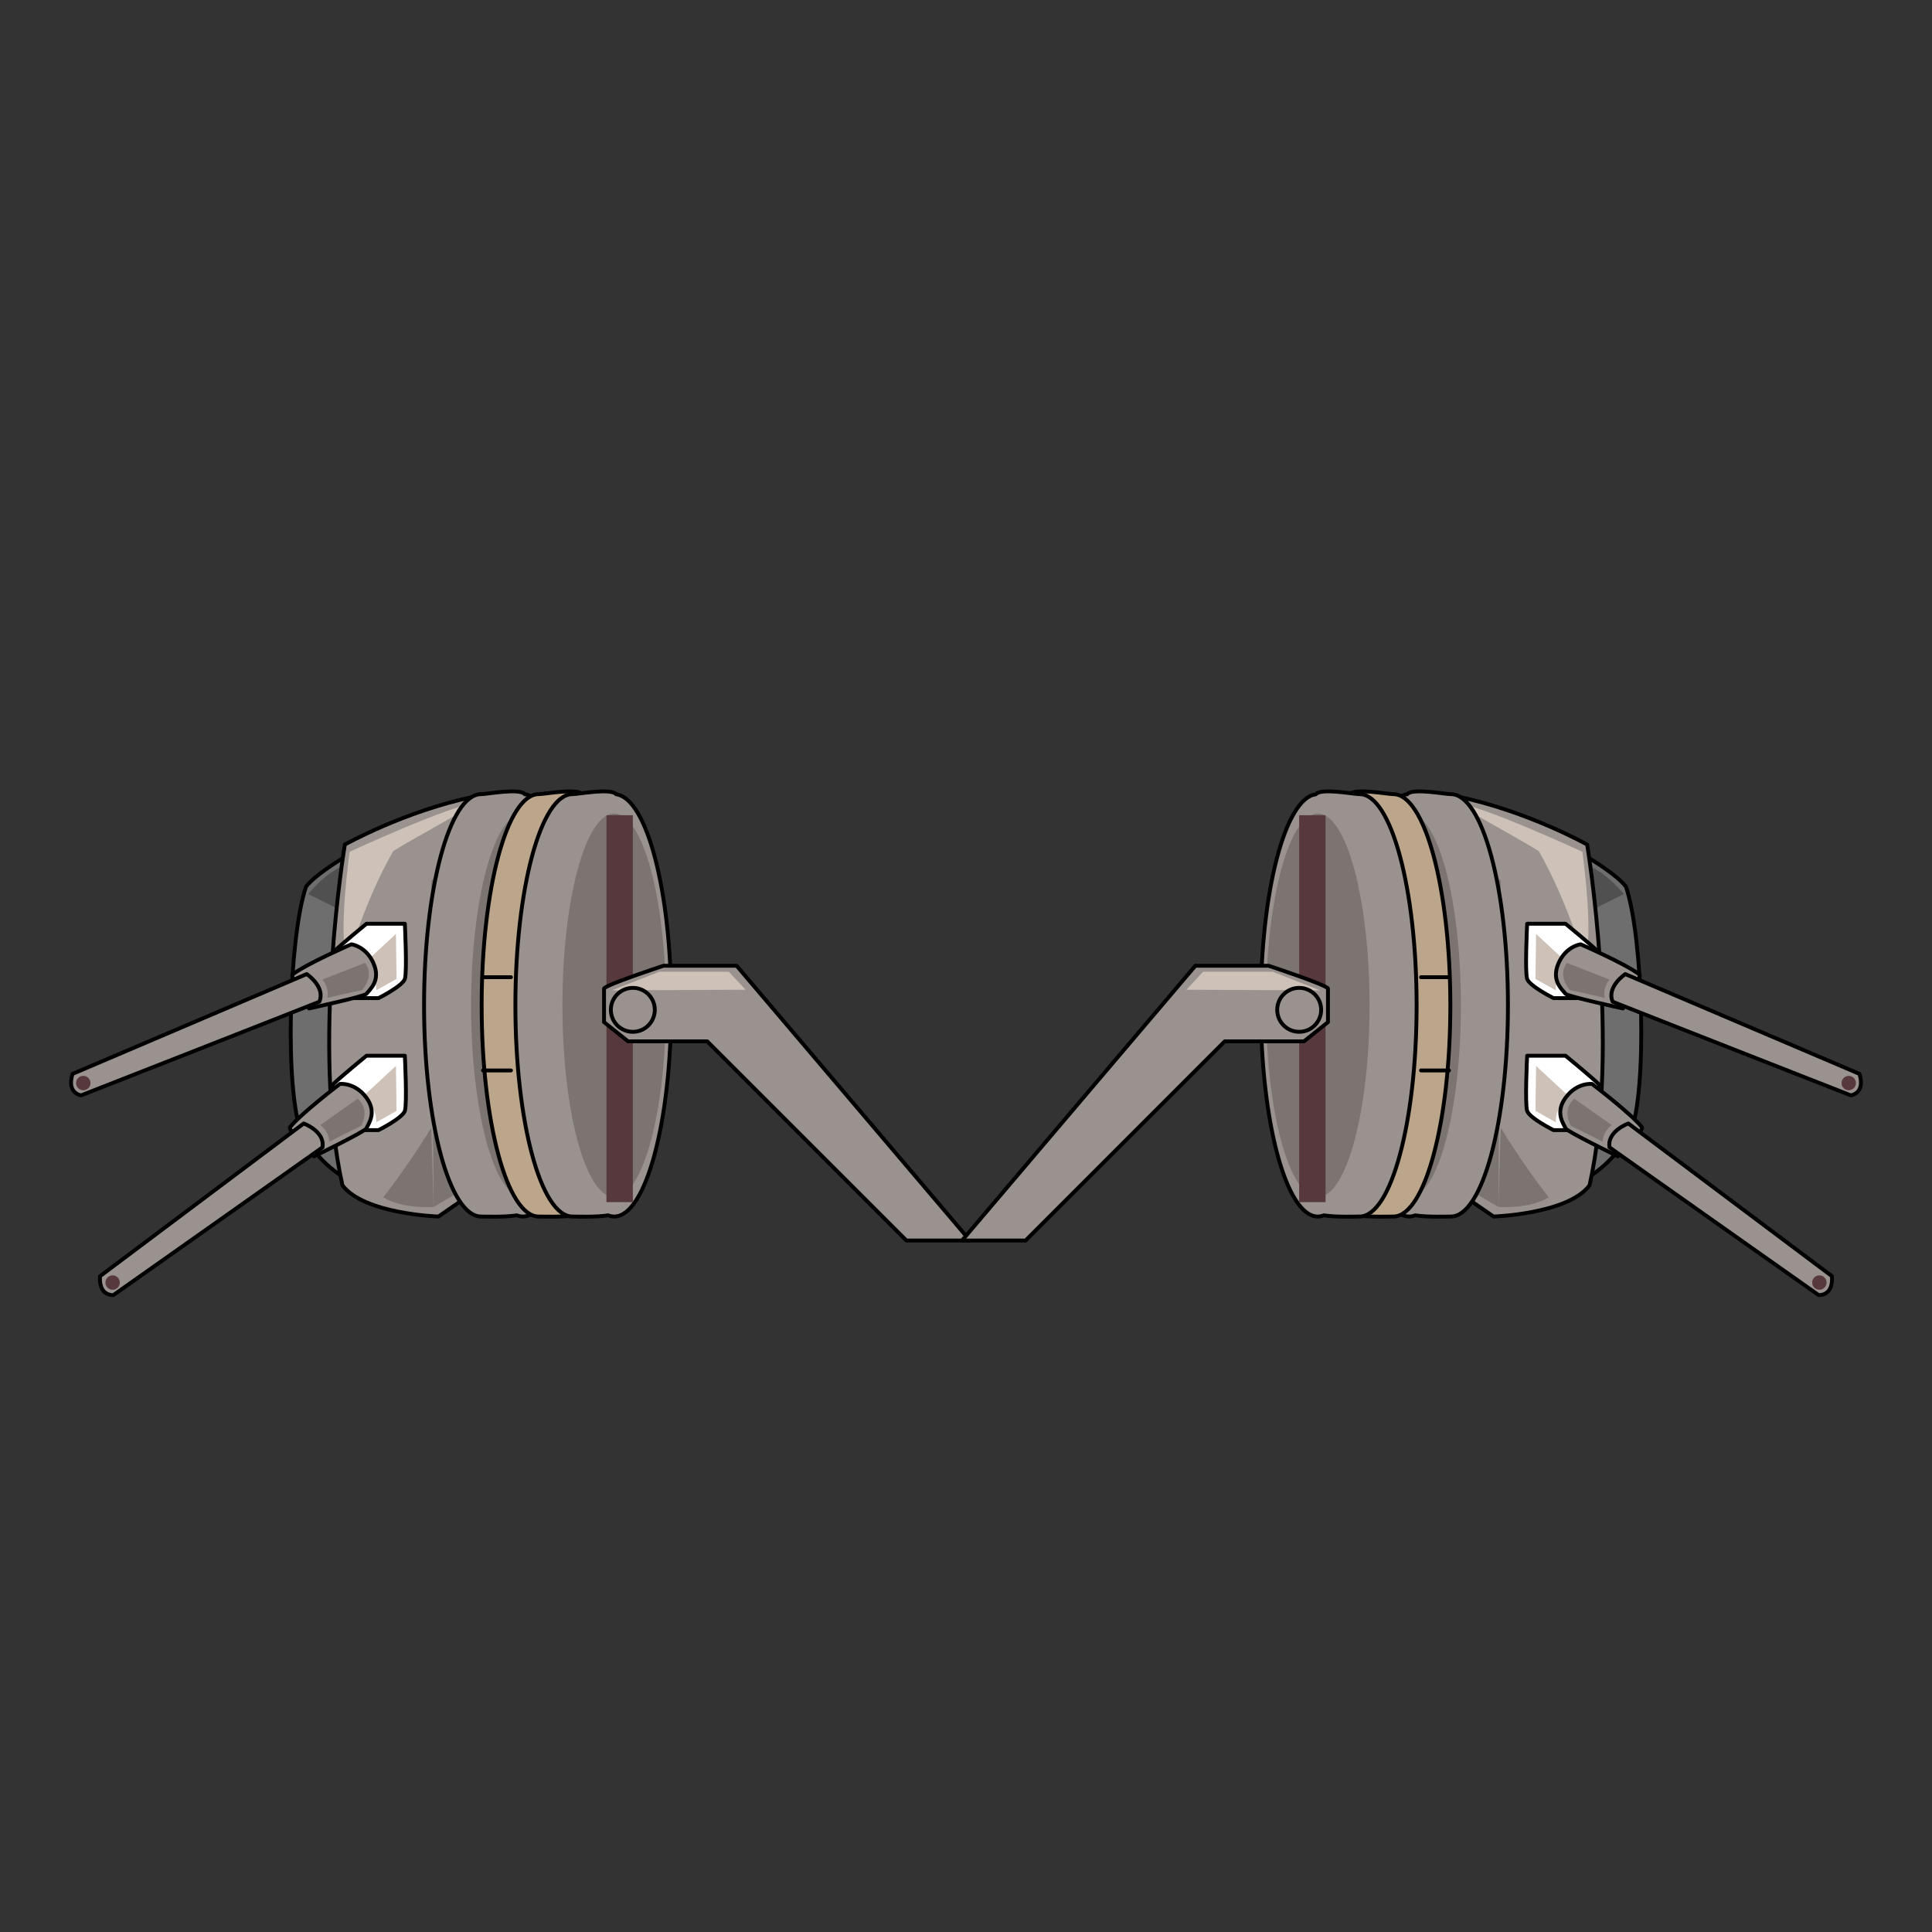 <svg xmlns="http://www.w3.org/2000/svg" width="500" height="500" version="1.1"><rect width="100%" height="100%" fill="#333333" stroke="none"/><g id="x031" data-trait-type="Wings" data-trait-value="Defence Wings"><g><g><g><g><g><path style="fill:#6E6E6E;stroke:#000000;stroke-linecap:round;stroke-linejoin:round;" d="M90.969,220.745c0,0-8.962,5.085-11.763,8.716c-4.48,13.074-5.601,53.021-1.12,63.915c6.722,10.895,14.564,13.073,14.564,13.073L90.969,220.745z"></path></g><path style="fill:#505050;" d="M79.767,231.389c0,0,3.921-5.042,8.962-7.282c2.24,4.481,1.121,12.323,1.121,12.323L79.767,231.389z"></path></g><g><g><path style="fill:#99928E;stroke:#000000;stroke-linecap:round;stroke-linejoin:round;" d="M122.788,206.148c-18.011,3.727-33.538,12.422-33.538,12.422s-8.695,52.169-0.621,88.192c5.589,7.452,24.843,8.074,24.843,8.074l18.011-12.423v-90.055C131.483,212.359,124.651,206.148,122.788,206.148z"></path><path style="fill:#CDC1B8;" d="M89.871,249.002c0,0,4.348-15.526,11.8-28.569c-0.869,0,21.902-12.421,21.117-12.421c-5.383,0-32.296,12.421-32.296,12.421S87.386,242.171,89.871,249.002z"></path><path style="fill:#7B7470;" d="M112.229,312.352c0,0-8.074,0.621-13.042-2.484c6.832-8.695,12.422-18.011,12.422-18.011L112.229,312.352z"></path><polygon style="fill:#7B7470;" points="130.24,301.794 129.62,214.223 111.608,227.887 112.229,312.352 "></polygon></g><g><g><g><path style="fill:#FFFFFF;stroke:#000000;stroke-linecap:round;stroke-linejoin:round;" d="M104.776,239.065h-9.937c0,0-6.832,5.59-8.695,7.453c0,4.968,0,11.801,0,11.801h11.801c0,0,6.21-3.105,6.832-4.97C105.397,251.486,104.776,239.065,104.776,239.065z"></path><path style="fill:#CDC1B8;" d="M94.082,249.467l8.384-7.764l0.156,11.646l-5.28,2.949C97.341,256.298,97.807,252.727,94.082,249.467z"></path></g><g><g><path style="fill:#99928E;stroke:#000000;stroke-linecap:round;stroke-linejoin:round;" d="M90.935,244.383c0,0,3.822,0.489,5.743,4.959c1.92,4.471-0.952,6.693-1.833,7.851c-0.533,0.703-14.87,3.793-14.87,3.793s-4.792-7.621-4.305-8.755C79.145,249.498,90.935,244.383,90.935,244.383z"></path><path style="fill:#7B7470;" d="M83.466,253.506l10.993-4.297c0,0,2.683,2.879-0.738,7.017c-2.737,0.526-9.047,2.04-9.047,2.04S85.409,255.999,83.466,253.506z"></path></g><g><path style="fill:#99928E;stroke:#000000;stroke-linecap:round;stroke-linejoin:round;" d="M18.777,277.92l60.598-25.828c0,0,4.933,3.268,3.263,7.158C74.995,262.306,21,283.479,21,283.479S17.178,282.992,18.777,277.92z"></path><circle style="fill:#57383D;" cx="21.551" cy="280.294" r="1.863"></circle></g></g></g><g><g><path style="fill:#FFFFFF;stroke:#000000;stroke-linecap:round;stroke-linejoin:round;" d="M104.776,273.224h-9.937c0,0-6.832,5.59-8.695,7.454c0,4.968,0,11.8,0,11.8h11.801c0,0,6.21-3.105,6.832-4.97C105.397,285.646,104.776,273.224,104.776,273.224z"></path><path style="fill:#CDC1B8;" d="M94.082,283.625l8.384-7.763l0.156,11.645l-5.28,2.95C97.341,290.457,97.807,286.886,94.082,283.625z"></path></g><g><g><path style="fill:#99928E;stroke:#000000;stroke-linecap:round;stroke-linejoin:round;" d="M87.977,280.518c0,0,3.829-0.435,6.759,3.449c2.929,3.884,0.669,6.727,0.089,8.063c-0.351,0.809-13.539,7.225-13.539,7.225s-6.469-6.26-6.267-7.478C77.745,288.295,87.977,280.518,87.977,280.518z"></path><path style="fill:#7B7470;" d="M82.896,291.158l9.653-6.792c0,0,3.291,2.157,0.954,6.99c-2.534,1.163-8.3,4.137-8.3,4.137S85.377,293.115,82.896,291.158z"></path></g><g><path style="fill:#99928E;stroke:#000000;stroke-linecap:round;stroke-linejoin:round;" d="M25.885,330.279l52.702-39.52c0,0,5.568,1.997,4.874,6.174c-6.696,4.788-54.094,38.216-54.094,38.216S25.54,335.587,25.885,330.279z"></path><circle style="fill:#57383D;" cx="29.146" cy="331.924" r="1.863"></circle></g></g></g></g></g><g><g><path style="fill:#99928E;stroke:#000000;stroke-linecap:round;stroke-linejoin:round;" d="M135.844,205.564c-0.01-0.012-0.019-0.025-0.029-0.036c-1.396-1.622-9.773,0-11.313,0c-8.15,0-14.756,24.469-14.756,54.653c0,30.186,6.606,54.655,14.756,54.655c1.115,0,6.071,0.196,9.252-0.31c0.516,0.202,1.039,0.31,1.57,0.31c8.149,0,14.756-24.47,14.756-54.655C150.08,230.644,143.752,206.581,135.844,205.564z"></path><ellipse style="fill:#7B7470;" cx="135.323" cy="260.182" rx="13.401" ry="49.634"></ellipse></g><g><g><path style="fill:#BBA68C;stroke:#000000;stroke-linecap:round;stroke-linejoin:round;" d="M150.75,205.564c-0.01-0.012-0.019-0.025-0.029-0.036c-1.396-1.622-9.772,0-11.313,0c-8.15,0-14.756,24.469-14.756,54.653c0,30.186,6.606,54.655,14.756,54.655c1.114,0,6.07,0.196,9.251-0.31c0.517,0.202,1.04,0.31,1.571,0.31c8.149,0,14.756-24.47,14.756-54.655C164.985,230.644,158.658,206.581,150.75,205.564z"></path></g><line style="fill:none;stroke:#000000;stroke-linecap:round;stroke-linejoin:round;" x1="125.001" y1="252.9" x2="132.239" y2="252.9"></line><line style="fill:none;stroke:#000000;stroke-linecap:round;stroke-linejoin:round;" x1="125.001" y1="277.027" x2="132.239" y2="277.027"></line></g><g><path style="fill:#99928E;stroke:#000000;stroke-linecap:round;stroke-linejoin:round;" d="M159.48,205.564c-0.011-0.012-0.019-0.025-0.03-0.036c-1.396-1.622-9.773,0-11.313,0c-8.15,0-14.756,24.469-14.756,54.653c0,30.186,6.606,54.655,14.756,54.655c1.114,0,6.07,0.196,9.251-0.31c0.516,0.202,1.039,0.31,1.57,0.31c8.149,0,14.756-24.47,14.756-54.655C173.715,230.644,167.388,206.581,159.48,205.564z"></path><ellipse style="fill:#7B7470;" cx="158.958" cy="260.182" rx="13.401" ry="49.634"></ellipse><rect x="156.946" y="210.981" style="fill:#57383D;" width="6.833" height="100.128"></rect></g></g></g><g><path style="fill:#99928E;stroke:#000000;stroke-linecap:round;stroke-linejoin:round;" d="M171.697,249.935c0,0-14.985,4.934-15.372,5.899c0,6.211,0,8.695,0,8.695l6.21,4.969h20.495l51.549,51.549h16.459l-60.399-71.112H171.697z"></path><polygon style="fill:#CDC1B8;" points="158.344,256.3 170.61,251.486 188.621,251.486 192.968,256.145 "></polygon></g><circle style="fill:#99928E;stroke:#000000;stroke-linecap:round;stroke-linejoin:round;" cx="163.775" cy="261.345" r="5.687"></circle></g><g><g><g><g><path style="fill:#6E6E6E;stroke:#000000;stroke-linecap:round;stroke-linejoin:round;" d="M409.03,220.745c0,0,8.963,5.085,11.764,8.716c4.48,13.074,5.601,53.021,1.12,63.915c-6.722,10.895-14.564,13.073-14.564,13.073L409.03,220.745z"></path></g><path style="fill:#505050;" d="M420.233,231.389c0,0-3.921-5.042-8.963-7.282c-2.24,4.481-1.119,12.323-1.119,12.323L420.233,231.389z"></path></g><g><g><path style="fill:#99928E;stroke:#000000;stroke-linecap:round;stroke-linejoin:round;" d="M377.213,206.148c18.011,3.727,33.537,12.422,33.537,12.422s8.696,52.169,0.621,88.192c-5.589,7.452-24.843,8.074-24.843,8.074l-18.011-12.423v-90.055C368.518,212.359,375.349,206.148,377.213,206.148z"></path><path style="fill:#CDC1B8;" d="M410.13,249.002c0,0-4.348-15.526-11.801-28.569c0.869,0-21.902-12.421-21.116-12.421c5.383,0,32.296,12.421,32.296,12.421S412.614,242.171,410.13,249.002z"></path><path style="fill:#7B7470;" d="M387.771,312.352c0,0,8.073,0.621,13.042-2.484c-6.832-8.695-12.422-18.011-12.422-18.011L387.771,312.352z"></path><polygon style="fill:#7B7470;" points="369.76,301.794 370.381,214.223 388.392,227.887 387.771,312.352 "></polygon></g><g><g><g><path style="fill:#FFFFFF;stroke:#000000;stroke-linecap:round;stroke-linejoin:round;" d="M395.224,239.065h9.938c0,0,6.831,5.59,8.694,7.453c0,4.968,0,11.801,0,11.801h-11.8c0,0-6.211-3.105-6.832-4.97C394.604,251.486,395.224,239.065,395.224,239.065z"></path><path style="fill:#CDC1B8;" d="M405.919,249.467l-8.385-7.764l-0.155,11.646l5.279,2.949C402.658,256.298,402.192,252.727,405.919,249.467z"></path></g><g><g><path style="fill:#99928E;stroke:#000000;stroke-linecap:round;stroke-linejoin:round;" d="M409.064,244.383c0,0-3.821,0.489-5.743,4.959c-1.919,4.471,0.952,6.693,1.834,7.851c0.533,0.703,14.87,3.793,14.87,3.793s4.792-7.621,4.305-8.755C420.855,249.498,409.064,244.383,409.064,244.383z"></path><path style="fill:#7B7470;" d="M416.534,253.506l-10.993-4.297c0,0-2.683,2.879,0.739,7.017c2.736,0.526,9.046,2.04,9.046,2.04S414.591,255.999,416.534,253.506z"></path></g><g><path style="fill:#99928E;stroke:#000000;stroke-linecap:round;stroke-linejoin:round;" d="M481.223,277.92l-60.599-25.828c0,0-4.933,3.268-3.263,7.158c7.644,3.056,61.64,24.229,61.64,24.229S482.822,282.992,481.223,277.92z"></path><circle style="fill:#57383D;" cx="478.449" cy="280.294" r="1.863"></circle></g></g></g><g><g><path style="fill:#FFFFFF;stroke:#000000;stroke-linecap:round;stroke-linejoin:round;" d="M395.224,273.224h9.938c0,0,6.831,5.59,8.694,7.454c0,4.968,0,11.8,0,11.8h-11.8c0,0-6.211-3.105-6.832-4.97C394.604,285.646,395.224,273.224,395.224,273.224z"></path><path style="fill:#CDC1B8;" d="M405.919,283.625l-8.385-7.763l-0.155,11.645l5.279,2.95C402.658,290.457,402.192,286.886,405.919,283.625z"></path></g><g><g><path style="fill:#99928E;stroke:#000000;stroke-linecap:round;stroke-linejoin:round;" d="M412.023,280.518c0,0-3.829-0.435-6.76,3.449c-2.929,3.884-0.669,6.727-0.089,8.063c0.351,0.809,13.539,7.225,13.539,7.225s6.469-6.26,6.266-7.478C422.256,288.295,412.023,280.518,412.023,280.518z"></path><path style="fill:#7B7470;" d="M417.104,291.158l-9.652-6.792c0,0-3.29,2.157-0.954,6.99c2.533,1.163,8.3,4.137,8.3,4.137S414.623,293.115,417.104,291.158z"></path></g><g><path style="fill:#99928E;stroke:#000000;stroke-linecap:round;stroke-linejoin:round;" d="M474.114,330.279l-52.701-39.52c0,0-5.569,1.997-4.874,6.174c6.697,4.788,54.094,38.216,54.094,38.216S474.46,335.587,474.114,330.279z"></path><circle style="fill:#57383D;" cx="470.855" cy="331.924" r="1.863"></circle></g></g></g></g></g><g><g><path style="fill:#99928E;stroke:#000000;stroke-linecap:round;stroke-linejoin:round;" d="M364.156,205.564c0.011-0.012,0.019-0.025,0.028-0.036c1.396-1.622,9.773,0,11.313,0c8.15,0,14.757,24.469,14.757,54.653c0,30.186-6.606,54.655-14.757,54.655c-1.113,0-6.069,0.196-9.251-0.31c-0.517,0.202-1.039,0.31-1.57,0.31c-8.15,0-14.757-24.47-14.757-54.655C349.92,230.644,356.248,206.581,364.156,205.564z"></path><ellipse style="fill:#7B7470;" cx="364.677" cy="260.182" rx="13.401" ry="49.634"></ellipse></g><g><g><path style="fill:#BBA68C;stroke:#000000;stroke-linecap:round;stroke-linejoin:round;" d="M349.25,205.564c0.011-0.012,0.019-0.025,0.029-0.036c1.396-1.622,9.773,0,11.314,0c8.149,0,14.755,24.469,14.755,54.653c0,30.186-6.605,54.655-14.755,54.655c-1.115,0-6.071,0.196-9.253-0.31c-0.516,0.202-1.039,0.31-1.57,0.31c-8.148,0-14.757-24.47-14.757-54.655C335.014,230.644,341.342,206.581,349.25,205.564z"></path></g><line style="fill:none;stroke:#000000;stroke-linecap:round;stroke-linejoin:round;" x1="374.998" y1="252.9" x2="367.761" y2="252.9"></line><line style="fill:none;stroke:#000000;stroke-linecap:round;stroke-linejoin:round;" x1="374.998" y1="277.027" x2="367.761" y2="277.027"></line></g><g><path style="fill:#99928E;stroke:#000000;stroke-linecap:round;stroke-linejoin:round;" d="M340.52,205.564c0.011-0.012,0.02-0.025,0.03-0.036c1.396-1.622,9.772,0,11.313,0c8.15,0,14.757,24.469,14.757,54.653c0,30.186-6.606,54.655-14.757,54.655c-1.114,0-6.069,0.196-9.25-0.31c-0.517,0.202-1.04,0.31-1.571,0.31c-8.149,0-14.756-24.47-14.756-54.655C326.285,230.644,332.611,206.581,340.52,205.564z"></path><ellipse style="fill:#7B7470;" cx="341.042" cy="260.182" rx="13.401" ry="49.634"></ellipse><rect x="336.222" y="210.981" style="fill:#57383D;" width="6.832" height="100.128"></rect></g></g></g><g><path style="fill:#99928E;stroke:#000000;stroke-linecap:round;stroke-linejoin:round;" d="M328.303,249.935c0,0,14.985,4.934,15.372,5.899c0,6.211,0,8.695,0,8.695l-6.211,4.969H316.97l-51.55,51.549h-16.458l60.399-71.112H328.303z"></path><polygon style="fill:#CDC1B8;" points="341.656,256.3 329.39,251.486 311.379,251.486 307.031,256.145 "></polygon></g><circle style="fill:#99928E;stroke:#000000;stroke-linecap:round;stroke-linejoin:round;" cx="336.225" cy="261.345" r="5.687"></circle></g></g></g></svg>
